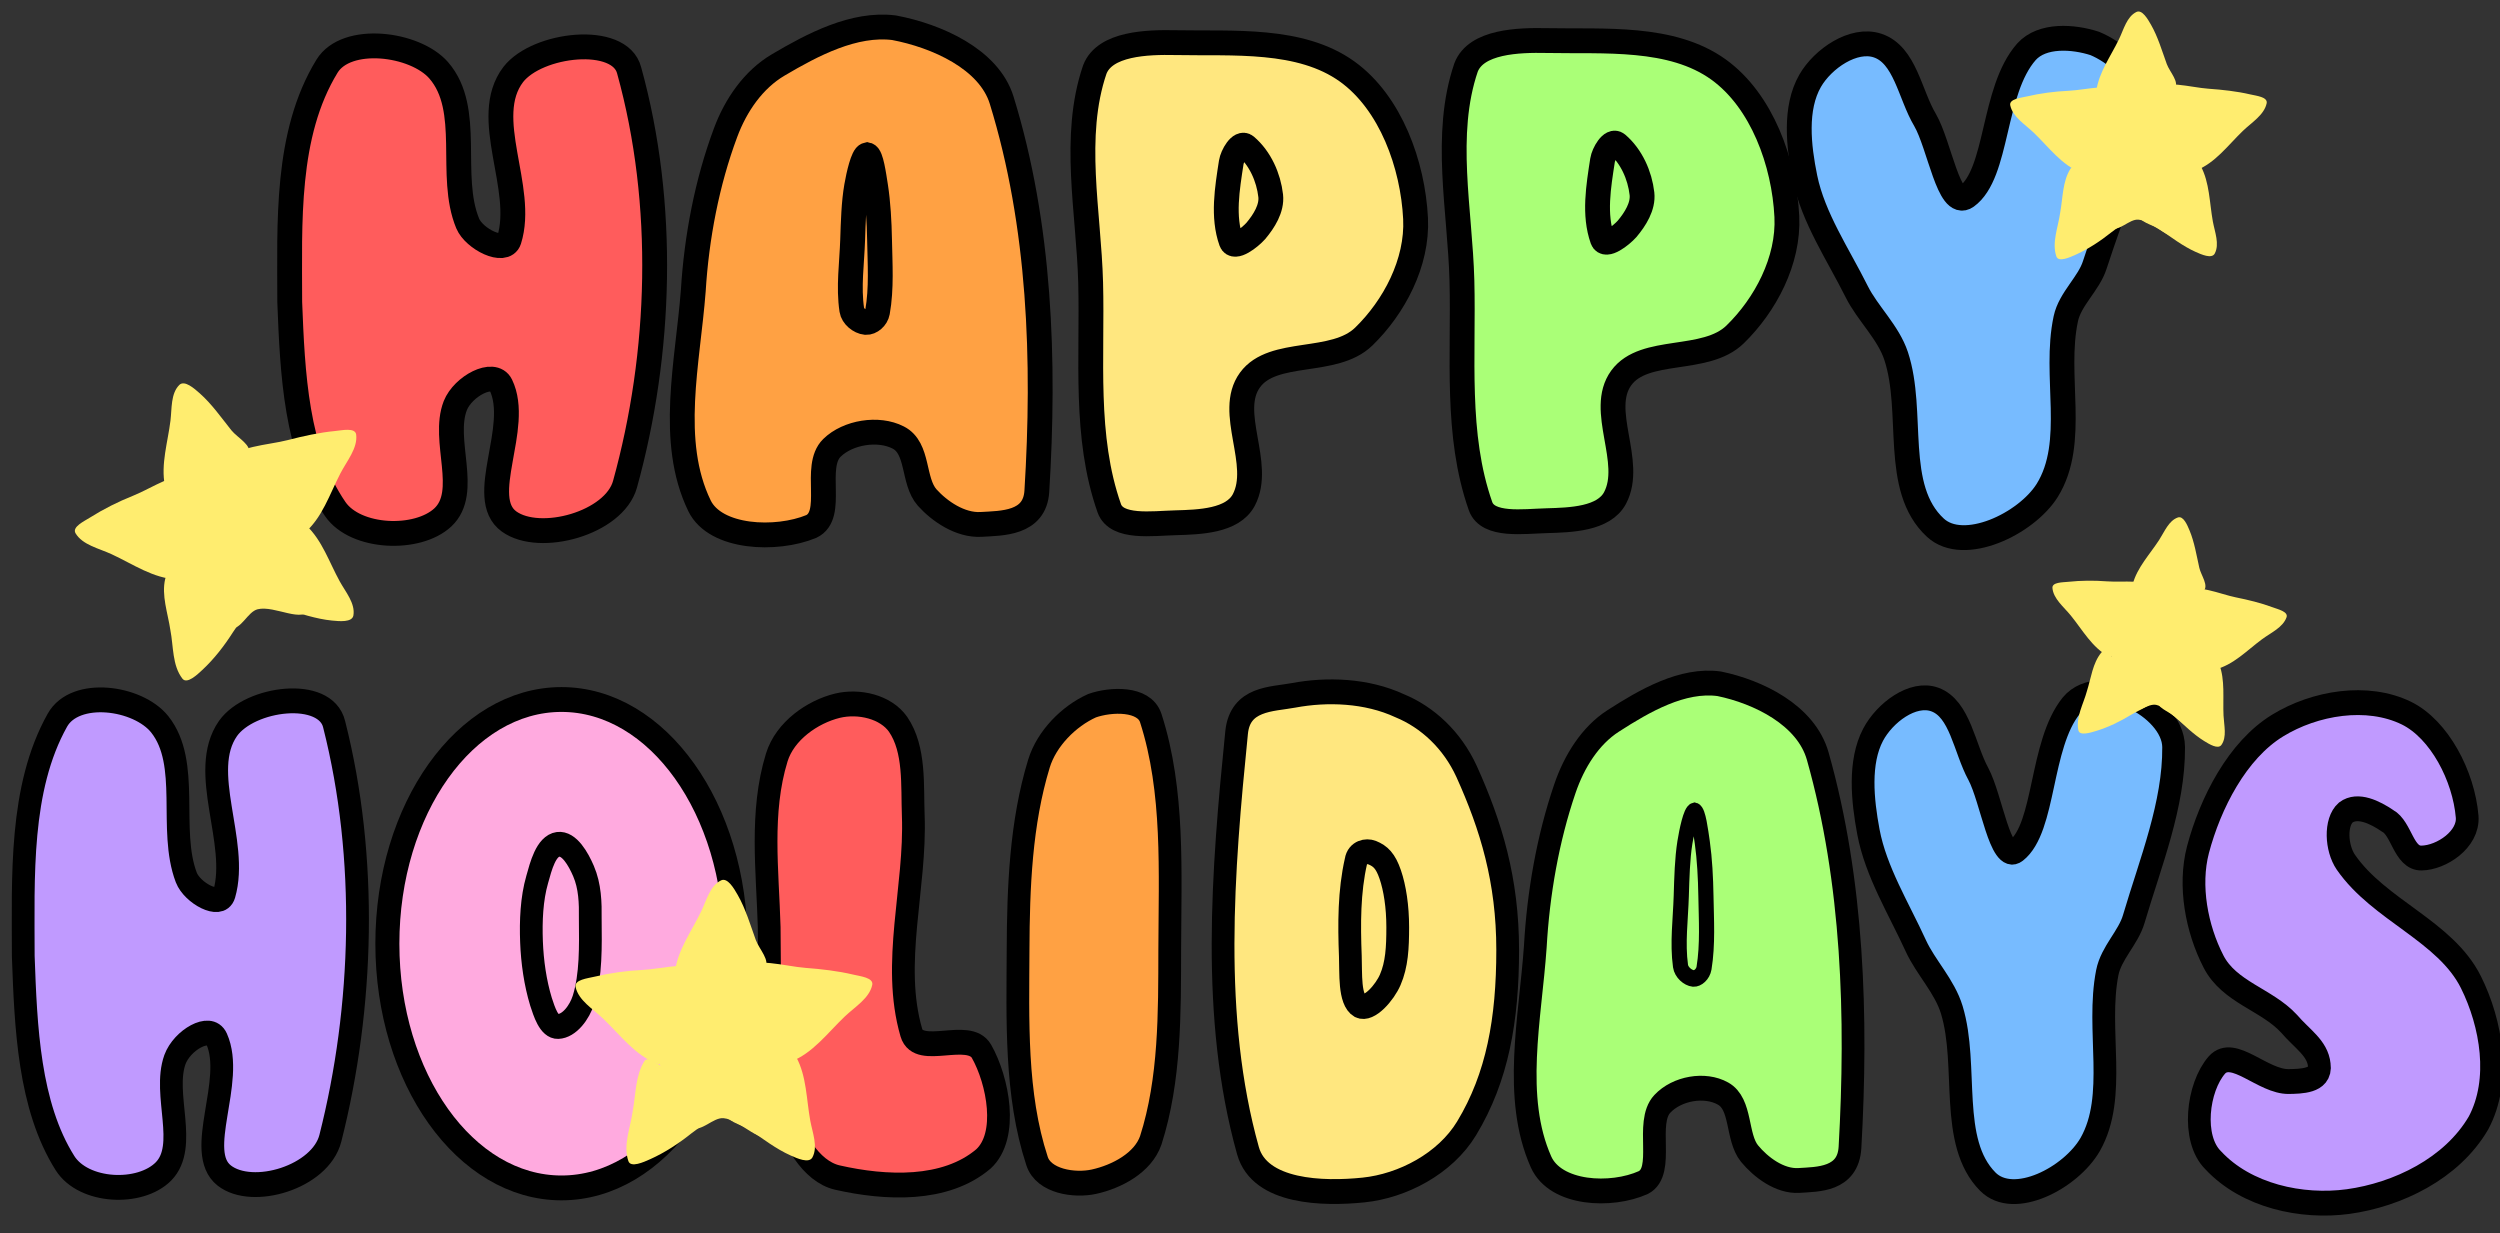 <svg version="1.1" width="302" height="149" viewBox="-1 -1 302 149" xmlns="http://www.w3.org/2000/svg" xmlns:xlink="http://www.w3.org/1999/xlink">
  <rect x="-1" y="-1" width="302" height="149" fill="#333333" stroke="none"/>
  <!-- Exported by Scratch - http://scratch.mit.edu/ -->
  <path id="ID0.07394998567178845" fill="#FF5C5C" stroke="#000000" stroke-width="3" stroke-linecap="round" d="M 214.500 84 C 216.839 80.171 225.123 81.192 228 84.500 C 232.104 89.237 229.101 97.212 231.500 103 C 232.290 104.878 235.952 106.703 236.500 105 C 238.488 98.732 233.021 90.229 237 85 C 239.912 81.241 249.872 80.107 251 84.500 C 255.478 100.662 254.880 118.685 250.500 134.500 C 249.192 139.217 240.218 141.670 236.500 139 C 232.518 136.122 237.985 127.604 235.500 122.500 C 234.620 120.697 230.940 122.643 230 125 C 228.363 129.202 231.790 135.407 228.500 138.500 C 225.423 141.365 217.963 141.068 215.500 137.500 C 210.739 130.579 210.335 121.061 210 112.500 C 209.997 102.951 209.467 92.230 214.500 84 Z " transform="matrix(1, 0, 0, 1, -176, -77)"/>
  <g id="ID0.9453791552223265" transform="matrix(1, 0, 0, 1, 0, -2)">
    <path id="ID0.02188736805692315" fill="#FFA143" stroke="#000000" stroke-width="3" stroke-linecap="round" d="M 144 17 C 148.163 14.542 153.172 11.896 158 12.500 C 163.124 13.467 169.461 16.265 171 21.250 C 175.672 36.387 176.226 52.735 175.250 68.500 C 175.006 72.442 171.011 72.350 168.500 72.500 C 165.987 72.634 163.488 70.906 162 69.250 C 160.226 67.246 161.017 63.269 158.500 62 C 156.111 60.768 152.425 61.362 150.500 63.250 C 148.157 65.534 150.924 71.369 148 72.750 C 143.776 74.496 136.425 74.199 134.500 70.250 C 130.726 62.460 133.094 52.892 133.750 44.250 C 134.146 37.790 135.409 31.191 137.638 25.206 C 138.885 21.832 141.024 18.757 144 17 Z " transform="matrix(1, 0, 0, 1, -51, -8.15)"/>
    <path id="ID0.7165342345833778" fill="none" stroke="#000000" stroke-width="3" stroke-linecap="round" d="M 154.750 27.850 C 155.240 27.963 155.552 30.279 155.774 31.674 C 156.081 33.654 156.212 35.971 156.250 38.125 C 156.301 40.986 156.511 43.987 156 46.850 C 155.872 47.563 155.193 48.134 154.600 48.100 C 153.824 48.024 153.010 47.325 152.900 46.600 C 152.479 43.811 152.908 40.958 153 38.125 C 153.070 35.971 153.134 33.648 153.476 31.674 C 153.722 30.265 154.244 27.963 154.750 27.850 Z " transform="matrix(1, 0, 0, 1, -51, -8.15)"/>
  </g>
  <g id="ID0.2900418536737561" transform="matrix(1, 0, 0, 1, 0, -2)">
    <path id="ID0.7727377023547888" fill="#FFE77F" stroke="#000000" stroke-width="3" stroke-linecap="round" d="M 289.750 148.500 C 296.687 148.640 304.816 147.908 310.500 152 C 315.744 155.782 318.428 163.241 318.750 169.750 C 319.012 175.098 316.138 180.461 312.500 184 C 308.917 187.501 301.536 185.424 298.750 189.250 C 295.905 193.159 300.310 199.378 298 203.750 C 296.643 206.307 292.641 206.420 289.750 206.500 C 286.951 206.573 282.635 207.216 281.750 204.750 C 278.699 196.081 279.737 186.601 279.500 177.500 C 279.278 168.999 277.232 159.865 280 151.750 C 281.219 148.585 286.329 148.430 289.750 148.500 Z " transform="matrix(1, 0, 0, 1, -148.75, -142.35)"/>
    <path id="ID0.2972961845807731" fill="none" stroke="#000000" stroke-width="3" stroke-linecap="round" d="M 298.250 161 C 299.976 162.470 300.998 164.780 301.250 167 C 301.419 168.523 300.438 170.077 299.450 171.250 C 298.734 172.051 296.841 173.529 296.483 172.522 C 295.418 169.528 296.001 166.120 296.483 162.978 C 296.617 162.105 297.578 160.428 298.250 161 Z " transform="matrix(1, 0, 0, 1, -148.75, -142.35)"/>
  </g>
  <g id="ID0.2900418536737561" transform="matrix(1, 0, 0, 1, 0, -2)">
    <path id="ID0.7727377023547888" fill="#AAFF77" stroke="#000000" stroke-width="3" stroke-linecap="round" d="M 289.750 148.500 C 296.687 148.640 304.816 147.908 310.500 152 C 315.744 155.782 318.428 163.241 318.750 169.750 C 319.012 175.098 316.138 180.461 312.500 184 C 308.917 187.501 301.536 185.424 298.750 189.250 C 295.905 193.159 300.310 199.378 298 203.750 C 296.643 206.307 292.641 206.420 289.750 206.500 C 286.951 206.573 282.635 207.216 281.750 204.750 C 278.699 196.081 279.737 186.601 279.500 177.500 C 279.278 168.999 277.232 159.865 280 151.750 C 281.219 148.585 286.329 148.430 289.750 148.500 Z " transform="matrix(1, 0, 0, 1, -103.9, -142.6)"/>
    <path id="ID0.2972961845807731" fill="none" stroke="#000000" stroke-width="3" stroke-linecap="round" d="M 298.250 161 C 299.976 162.470 300.998 164.780 301.250 167 C 301.419 168.523 300.438 170.077 299.450 171.250 C 298.734 172.051 296.841 173.529 296.483 172.522 C 295.418 169.528 296.001 166.120 296.483 162.978 C 296.617 162.105 297.578 160.428 298.250 161 Z " transform="matrix(1, 0, 0, 1, -103.9, -142.6)"/>
  </g>
  <path id="ID0.3474541986361146" fill="#77BBFF" stroke="#000000" stroke-width="3" stroke-linecap="round" d="M 132.500 283 C 135.847 284.103 136.407 288.914 138.250 292 C 139.989 294.994 141.128 302.773 143.250 301.250 C 147.117 298.469 146.338 288.468 150.500 283.750 C 152.406 281.640 156.152 281.907 158.750 282.750 C 161.206 283.779 163.977 286.096 164 288.750 C 164.057 295.709 160.959 302.652 158.750 309.500 C 158.028 311.780 155.765 313.596 155.250 316 C 153.763 322.936 156.627 330.896 153 336.750 C 150.442 340.811 142.917 344.394 139.500 341.250 C 134.289 336.448 136.999 327.288 134.750 320.500 C 133.798 317.626 131.303 315.355 130 312.750 C 127.755 308.251 124.742 303.815 123.750 299 C 122.963 295.163 122.460 290.568 124.370 287.250 C 125.899 284.601 129.600 282.044 132.500 283 Z " transform="matrix(1, 0, 0, 1, 93.3, -278.5)"/>
  <path id="ID0.07394998567178845" fill="#C09AFF" stroke="#000000" stroke-width="3" stroke-linecap="round" d="M 214.500 84 C 216.839 80.171 225.123 81.192 228 84.500 C 232.104 89.237 229.101 97.212 231.500 103 C 232.290 104.878 235.952 106.703 236.500 105 C 238.488 98.732 233.021 90.229 237 85 C 239.912 81.241 249.872 80.107 251 84.500 C 255.478 100.662 254.880 118.685 250.500 134.500 C 249.192 139.217 240.218 141.670 236.500 139 C 232.518 136.122 237.985 127.604 235.500 122.500 C 234.620 120.697 230.940 122.643 230 125 C 228.363 129.202 231.790 135.407 228.500 138.500 C 225.423 141.365 217.963 141.068 215.500 137.500 C 210.739 130.579 210.335 121.061 210 112.500 C 209.997 102.951 209.467 92.230 214.500 84 Z " transform="matrix(0.916, 0, 0, 1, -190.55, 2)"/>
  <g id="ID0.25604496989399195" transform="matrix(1, 0, 0, 1, 0, -2)">
    <path id="ID0.5363888028077781" fill="#FFAADF" stroke="#000000" stroke-width="3" d="M 253.750 149 C 259.751 149 265.188 152.306 269.125 157.646 C 273.063 162.986 275.500 170.361 275.500 178.500 C 275.500 186.639 273.063 194.014 269.125 199.354 C 265.188 204.694 259.751 208 253.750 208 C 247.749 208 242.312 204.694 238.375 199.354 C 234.437 194.014 232 186.639 232 178.500 C 232 170.361 234.437 162.986 238.375 157.646 C 242.312 152.306 247.749 149 253.750 149 Z " transform="matrix(0.967, 0, 0, 1, -178.55, -63.5)"/>
    <path id="ID0.7047886177897453" fill="none" stroke="#000000" stroke-width="3" stroke-linecap="round" d="M 252.250 166.500 C 253.728 166.314 254.934 168.290 255.608 169.724 C 256.469 171.563 256.531 173.544 256.500 175.500 C 256.531 178.763 256.627 182.305 255.608 185.276 C 255.087 186.772 253.765 188.443 252.250 188.500 C 251.040 188.543 250.435 186.706 250 185.500 C 249.241 183.207 248.850 180.697 248.750 178.250 C 248.650 175.742 248.766 173.089 249.500 170.750 C 249.993 169.136 250.657 166.702 252.250 166.500 Z " transform="matrix(0.916, 0, 0, 1, -164.65, -63.5)"/>
  </g>
  <path id="ID0.1656773085705936" fill="#FF5C5C" stroke="#000000" stroke-width="3" stroke-linecap="round" d="M 332 81 C 334.806 80.379 338.363 81.106 340 83.250 C 342.268 86.281 341.849 90.666 342 94.250 C 342.364 102.983 339.080 112.110 341.750 120.500 C 342.712 123.520 349.326 120.082 351 122.750 C 353.186 126.294 354.592 132.943 351.250 135.750 C 346.211 139.670 338.325 139.316 332 138 C 328.438 137.255 325.997 133.138 324.931 129.647 C 322.831 122.768 323.098 115.112 323 107.750 C 322.788 100.957 321.782 93.851 324 87.250 C 325.078 84.046 328.703 81.738 332 81 Z " transform="matrix(0.916, 0, 0, 1, -203.95, 3.25)"/>
  <path id="ID0.1893697320483625" fill="#FFA143" stroke="#000000" stroke-width="3" stroke-linecap="round" d="M 271.250 82.500 C 273.707 81.705 278.128 81.527 279 84 C 282.114 92.828 281.523 102.635 281.500 112 C 281.482 119.546 281.566 127.664 279 135 C 277.971 137.729 274.507 139.393 271.500 140 C 268.920 140.517 264.863 139.962 264 137.500 C 261.107 129.446 261.463 120.408 261.500 112 C 261.532 104.450 261.860 96.660 264.250 89.500 C 265.266 86.456 268.187 83.764 271.250 82.500 Z " transform="matrix(0.916, 0, 0, 1, -117.55, 1.75)"/>
  <g id="ID0.44482858944684267" transform="matrix(1, 0, 0, 1, 0, -2)">
    <path id="ID0.4583680583164096" fill="#FFE77F" stroke="#000000" stroke-width="3" stroke-linecap="round" d="M 293.750 14 C 297.412 15.379 300.676 18.134 302.578 21.939 C 305.822 28.512 308 35.085 308 43.500 C 308 51.915 306.658 58.895 302.578 65.061 C 299.758 69.326 294.131 72.014 289 72.500 C 283.674 73.003 275.305 72.836 273.750 67.750 C 268.828 51.641 270.415 33.973 272.250 17.250 C 272.709 13.069 276.884 13.241 279.750 12.750 C 284.183 11.991 289.384 12.148 293.750 14 Z " transform="matrix(0.916, 0, 0, 1, -101, 72.25)"/>
    <path id="ID0.3131060153245926" fill="none" stroke="#000000" stroke-width="3" stroke-linecap="round" d="M 290.125 31.750 C 291.230 32.158 291.900 32.758 292.511 34.388 C 293.122 36.017 293.500 38.267 293.500 40.750 C 293.500 43.233 293.386 45.263 292.511 47.112 C 291.808 48.611 289.755 50.825 288.500 50.250 C 287.080 49.517 287.338 46.289 287.250 44.250 C 287.086 40.341 287.078 36.439 288 32.750 C 288.161 31.734 289.337 31.462 290.125 31.750 Z " transform="matrix(0.916, 0, 0, 1, -101, 72.25)"/>
  </g>
  <g id="ID0.9453791552223265" transform="matrix(1, 0, 0, 1, 0, -2)">
    <path id="ID0.02188736805692315" fill="#AAFF77" stroke="#000000" stroke-width="3" stroke-linecap="round" d="M 144 17 C 148.163 14.542 153.172 11.896 158 12.500 C 163.124 13.467 169.461 16.265 171 21.250 C 175.672 36.387 176.226 52.735 175.250 68.500 C 175.006 72.442 171.011 72.350 168.500 72.500 C 165.987 72.634 163.488 70.906 162 69.250 C 160.226 67.246 161.017 63.269 158.500 62 C 156.111 60.768 152.425 61.362 150.500 63.250 C 148.157 65.534 150.924 71.369 148 72.750 C 143.776 74.496 136.425 74.199 134.500 70.250 C 130.726 62.460 133.094 52.892 133.750 44.250 C 134.146 37.790 135.409 31.191 137.638 25.206 C 138.885 21.832 141.024 18.757 144 17 Z " transform="matrix(0.916, 0, 0, 1, 61.95, 71.1)"/>
    <path id="ID0.7165342345833778" fill="none" stroke="#000000" stroke-width="2" stroke-linecap="round" d="M 154.750 27.850 C 155.240 27.963 155.552 30.279 155.774 31.674 C 156.081 33.654 156.212 35.971 156.250 38.125 C 156.301 40.986 156.511 43.987 156 46.850 C 155.872 47.563 155.193 48.134 154.600 48.100 C 153.824 48.024 153.010 47.325 152.900 46.600 C 152.479 43.811 152.908 40.958 153 38.125 C 153.070 35.971 153.134 33.648 153.476 31.674 C 153.722 30.265 154.244 27.963 154.750 27.850 Z " transform="matrix(0.916, 0, 0, 1, 61.95, 71.1)"/>
  </g>
  <path id="ID0.3474541986361146" fill="#77BBFF" stroke="#000000" stroke-width="3" stroke-linecap="round" d="M 132.500 283 C 135.847 284.103 136.407 288.914 138.250 292 C 139.989 294.994 141.128 302.773 143.250 301.250 C 147.117 298.469 146.338 288.468 150.500 283.750 C 152.406 281.640 156.152 281.907 158.750 282.750 C 161.206 283.779 163.977 286.096 164 288.750 C 164.057 295.709 160.959 302.652 158.750 309.500 C 158.028 311.780 155.765 313.596 155.250 316 C 153.763 322.936 156.627 330.896 153 336.750 C 150.442 340.811 142.917 344.394 139.500 341.250 C 134.289 336.448 136.999 327.288 134.750 320.500 C 133.798 317.626 131.303 315.355 130 312.750 C 127.755 308.251 124.742 303.815 123.750 299 C 122.963 295.163 122.460 290.568 124.370 287.250 C 125.899 284.601 129.600 282.044 132.500 283 Z " transform="matrix(0.916, 0, 0, 1, 111.35, -199.5)"/>
  <path id="ID0.4684908613562584" fill="#C09AFF" stroke="#000000" stroke-width="3" stroke-linecap="round" d="M 237.200 227 C 235.756 228.151 235.923 231.286 237.200 233 C 241.600 238.835 250.329 241.303 253.700 247.500 C 256.404 252.482 257.706 259.339 254.700 264.500 C 251.170 270.052 243.983 273.183 237.500 274 C 231.397 274.756 224.091 273.334 219.700 269 C 216.829 266.408 217.619 260.206 220.200 257.500 C 222.357 255.312 226.262 259.565 229.700 259.500 C 231.188 259.473 234.028 259.466 233.700 257.500 C 233.471 255.444 231.441 254.368 229.700 252.500 C 226.765 249.586 221.838 248.726 219.750 245 C 217.522 241.038 216.460 235.860 217.700 231.500 C 219.329 225.853 222.894 219.475 228.200 216.500 C 233.116 213.738 240.028 212.680 245.200 215 C 249.528 216.954 252.751 222.580 253.200 227.500 C 253.441 230.264 249.793 232.462 247.200 232.500 C 244.810 232.558 244.583 228.918 242.700 228 C 241.072 226.987 238.755 225.927 237.200 227 Z " transform="matrix(0.916, 0, 0, 1, 65.1, -129.85)"/>
  <g id="ID0.18739245692268014" transform="matrix(1, 0, 0, 1, 0, -2)">
    <path id="ID0.7546610459685326" fill="#FFED6F" stroke="none" stroke-linecap="round" d="M 238 66 C 243.284 63.449 248.481 72.572 251.431 77.723 C 257.850 88.922 261.568 101.787 266 114 C 268.772 121.549 278.314 130.960 273 137 C 265.192 146.155 249.814 143.769 238 146 C 225.130 146.697 220.558 145.313 215 144 C 210.318 142.784 200.369 143.847 201 139 C 203.300 121.743 214.446 106.697 222 91 C 226.281 82.097 229.119 70.367 238 66 Z " transform="matrix(0.142, -0.048, 0.048, 0.142, -16.3, 49.55)"/>
    <path id="ID0.7546610459685326" fill="#FFED6F" stroke="none" stroke-linecap="round" d="M 239.850 65.050 C 245.204 62.528 248.863 72.735 251.431 77.723 C 257.386 89.297 262.242 101.537 266 114 C 270.700 129.589 283.893 152.676 276.250 161.100 C 269.893 168.676 251.388 149.837 238 146 C 230.604 143.884 222.646 144.544 215 144 C 208.723 143.556 194.897 150.015 195.600 143.650 C 197.868 124.616 211.069 109.014 220.450 92.600 C 226.135 82.658 229.915 69.870 239.850 65.050 Z " transform="matrix(-0.013, -0.149, 0.149, -0.013, 1.55, 102)"/>
    <path id="ID0.7546610459685326" fill="#FFED6F" stroke="none" stroke-linecap="round" d="M 239.850 65.050 C 245.204 62.528 248.863 72.735 251.431 77.723 C 257.386 89.297 261.931 101.640 266 114 C 271.089 129.455 285.018 152.868 277.050 161.550 C 271.018 168.868 252.024 149.748 238 146 C 230.575 144.009 222.646 144.544 215 144 C 208.723 143.556 194.897 150.015 195.600 143.650 C 197.868 124.616 211.069 109.014 220.450 92.600 C 226.135 82.658 229.915 69.870 239.850 65.050 Z " transform="matrix(-0.081, -0.126, -0.126, 0.081, 69.65, 78.45)"/>
    <path id="ID0.7546610459685326" fill="#FFED6F" stroke="none" stroke-linecap="round" d="M 238 66 C 242.859 62.595 248.481 72.572 251.431 77.723 C 257.850 88.922 262.557 101.447 266 114 C 269.117 125.402 278.252 142.002 271 150.750 C 264.252 158.002 249.006 147.005 238 146 C 230.329 145.296 220.558 145.313 215 144 C 210.318 142.784 200.681 143.939 201 139 C 201.886 125.304 211.096 113.248 217.150 100.650 C 223.444 88.886 226.901 73.794 238 66 Z " transform="matrix(0.143, 0.044, 0.044, -0.143, -15.9, 81.95)"/>
    <path id="ID0.7546610459685326" fill="#FFED6F" stroke="none" stroke-linecap="round" d="M 238 66 C 243.284 63.449 248.481 72.572 251.431 77.723 C 257.850 88.922 261.568 101.787 266 114 C 268.772 121.549 278.314 130.960 273 137 C 265.192 146.155 249.814 143.769 238 146 C 225.130 146.697 220.558 145.313 215 144 C 210.318 142.784 200.369 143.847 201 139 C 203.300 121.743 214.446 106.697 222 91 C 226.281 82.097 229.119 70.367 238 66 Z " transform="matrix(-0.087, 0.122, -0.122, -0.087, 70.45, 52.05)"/>
    <path id="ID0.9355794787406921" fill="#FFED6F" stroke="none" stroke-linecap="round" d="M 239.500 137 C 254.536 137 268.161 143.499 278.027 153.999 C 287.893 164.498 293.599 180.353 294 195 C 294.696 220.438 297.927 250.876 281.500 270.250 C 272.385 281 255.090 258.695 241 257.500 C 232.428 256.776 223.138 269.188 215 265 C 205.802 259.877 205.406 245.892 200.973 236.001 C 194.988 222.632 185 211.002 185 195 C 185 178.998 191.107 164.498 200.973 153.999 C 210.839 143.499 224.464 137 239.500 137 Z " transform="matrix(0.142, -0.048, 0.048, 0.142, -16.45, 49.6)"/>
  </g>
  <g id="ID0.18739245692268014" transform="matrix(1, 0, 0, 1, 0, -2)">
    <path id="ID0.7546610459685326" fill="#FFED6F" stroke="none" stroke-linecap="round" d="M 238 66 C 243.284 63.449 248.481 72.572 251.431 77.723 C 257.850 88.922 261.568 101.787 266 114 C 268.772 121.549 278.314 130.960 273 137 C 265.192 146.155 249.814 143.769 238 146 C 225.130 146.697 220.558 145.313 215 144 C 210.318 142.784 200.369 143.847 201 139 C 203.300 121.743 214.446 106.697 222 91 C 226.281 82.097 229.119 70.367 238 66 Z " transform="matrix(0.118, 0.015, -0.015, 0.118, 235, 52.15)"/>
    <path id="ID0.7546610459685326" fill="#FFED6F" stroke="none" stroke-linecap="round" d="M 239.850 65.050 C 245.204 62.528 248.863 72.735 251.431 77.723 C 257.386 89.297 262.242 101.537 266 114 C 270.700 129.589 283.893 152.676 276.250 161.100 C 269.893 168.676 251.388 149.837 238 146 C 230.604 143.884 222.646 144.544 215 144 C 208.723 143.556 194.897 150.015 195.600 143.650 C 197.868 124.616 211.069 109.014 220.450 92.600 C 226.135 82.658 229.915 69.870 239.850 65.050 Z " transform="matrix(0.043, -0.111, 0.111, 0.043, 229.4, 95.85)"/>
    <path id="ID0.7546610459685326" fill="#FFED6F" stroke="none" stroke-linecap="round" d="M 239.850 65.050 C 245.204 62.528 248.863 72.735 251.431 77.723 C 257.386 89.297 261.931 101.640 266 114 C 271.089 129.455 285.018 152.868 277.050 161.550 C 271.018 168.868 252.024 149.748 238 146 C 230.575 144.009 222.646 144.544 215 144 C 208.723 143.556 194.897 150.015 195.600 143.650 C 197.868 124.616 211.069 109.014 220.450 92.600 C 226.135 82.658 229.915 69.870 239.850 65.050 Z " transform="matrix(-0.014, -0.118, -0.118, 0.014, 286.25, 102.95)"/>
    <path id="ID0.7546610459685326" fill="#FFED6F" stroke="none" stroke-linecap="round" d="M 238 66 C 242.859 62.595 248.481 72.572 251.431 77.723 C 257.850 88.922 262.557 101.447 266 114 C 269.117 125.402 278.252 142.002 271 150.750 C 264.252 158.002 249.006 147.005 238 146 C 230.329 145.296 220.558 145.313 215 144 C 210.318 142.784 200.681 143.939 201 139 C 201.886 125.304 211.096 113.248 217.150 100.650 C 223.444 88.886 226.901 73.794 238 66 Z " transform="matrix(0.087, 0.082, 0.082, -0.087, 223.95, 75.45)"/>
    <path id="ID0.7546610459685326" fill="#FFED6F" stroke="none" stroke-linecap="round" d="M 238 66 C 243.284 63.449 248.481 72.572 251.431 77.723 C 257.850 88.922 261.568 101.787 266 114 C 268.772 121.549 278.314 130.960 273 137 C 265.192 146.155 249.814 143.769 238 146 C 225.130 146.697 220.558 145.313 215 144 C 210.318 142.784 200.369 143.847 201 139 C 203.300 121.743 214.446 106.697 222 91 C 226.281 82.097 229.119 70.367 238 66 Z " transform="matrix(-0.105, 0.057, -0.057, -0.105, 296.1, 84.35)"/>
    <path id="ID0.9355794787406921" fill="#FFED6F" stroke="none" stroke-linecap="round" d="M 239.500 137 C 254.536 137 268.161 143.499 278.027 153.999 C 287.893 164.498 293.599 180.353 294 195 C 294.696 220.438 297.927 250.876 281.500 270.250 C 272.385 281 255.090 258.695 241 257.500 C 232.428 256.776 223.138 269.188 215 265 C 205.802 259.877 205.406 245.892 200.973 236.001 C 194.988 222.632 185 211.002 185 195 C 185 178.998 191.107 164.498 200.973 153.999 C 210.839 143.499 224.464 137 239.500 137 Z " transform="matrix(0.118, 0.015, -0.015, 0.118, 234.9, 52.15)"/>
  </g>
  <g id="ID0.18739245692268014" transform="matrix(1, 0, 0, 1, 0, -7)">
    <path id="ID0.7546610459685326" fill="#FFED6F" stroke="none" stroke-linecap="round" d="M 238 66 C 243.284 63.449 248.481 72.572 251.431 77.723 C 257.850 88.922 261.568 101.787 266 114 C 268.772 121.549 278.314 130.960 273 137 C 265.192 146.155 249.814 143.769 238 146 C 225.130 146.697 220.558 145.313 215 144 C 210.318 142.784 200.369 143.847 201 139 C 203.300 121.743 214.446 106.697 222 91 C 226.281 82.097 229.119 70.367 238 66 Z " transform="matrix(0.15, 0, 0, 0.15, 50.4, 102.45)"/>
    <path id="ID0.7546610459685326" fill="#FFED6F" stroke="none" stroke-linecap="round" d="M 239.850 65.050 C 245.204 62.528 248.863 72.735 251.431 77.723 C 257.386 89.297 262.242 101.537 266 114 C 270.700 129.589 283.893 152.676 276.250 161.100 C 269.893 168.676 251.388 149.837 238 146 C 230.604 143.884 222.646 144.544 215 144 C 208.723 143.556 194.897 150.015 195.600 143.650 C 197.868 124.616 211.069 109.014 220.450 92.600 C 226.135 82.658 229.915 69.870 239.850 65.050 Z " transform="matrix(0.036, -0.146, 0.146, 0.036, 50.4, 157.9)"/>
    <path id="ID0.7546610459685326" fill="#FFED6F" stroke="none" stroke-linecap="round" d="M 239.850 65.050 C 245.204 62.528 248.863 72.735 251.431 77.723 C 257.386 89.297 261.931 101.640 266 114 C 271.089 129.455 285.018 152.868 277.050 161.550 C 271.018 168.868 252.024 149.748 238 146 C 230.575 144.009 222.646 144.544 215 144 C 208.723 143.556 194.897 150.015 195.600 143.650 C 197.868 124.616 211.069 109.014 220.450 92.600 C 226.135 82.658 229.915 69.870 239.850 65.050 Z " transform="matrix(-0.036, -0.146, -0.146, 0.036, 122.5, 157.65)"/>
    <path id="ID0.7546610459685326" fill="#FFED6F" stroke="none" stroke-linecap="round" d="M 238 66 C 242.859 62.595 248.481 72.572 251.431 77.723 C 257.850 88.922 262.557 101.447 266 114 C 269.117 125.402 278.252 142.002 271 150.750 C 264.252 158.002 249.006 147.005 238 146 C 230.329 145.296 220.558 145.313 215 144 C 210.318 142.784 200.681 143.939 201 139 C 201.886 125.304 211.096 113.248 217.150 100.650 C 223.444 88.886 226.901 73.794 238 66 Z " transform="matrix(0.121, 0.088, 0.088, -0.121, 40.3, 133.3)"/>
    <path id="ID0.7546610459685326" fill="#FFED6F" stroke="none" stroke-linecap="round" d="M 238 66 C 243.284 63.449 248.481 72.572 251.431 77.723 C 257.850 88.922 261.568 101.787 266 114 C 268.772 121.549 278.314 130.960 273 137 C 265.192 146.155 249.814 143.769 238 146 C 225.130 146.697 220.558 145.313 215 144 C 210.318 142.784 200.369 143.847 201 139 C 203.300 121.743 214.446 106.697 222 91 C 226.281 82.097 229.119 70.367 238 66 Z " transform="matrix(-0.121, 0.088, -0.088, -0.121, 131.75, 132.85)"/>
    <path id="ID0.9355794787406921" fill="#FFED6F" stroke="none" stroke-linecap="round" d="M 239.500 137 C 254.536 137 268.161 143.499 278.027 153.999 C 287.893 164.498 293.599 180.353 294 195 C 294.696 220.438 297.927 250.876 281.500 270.250 C 272.385 281 255.090 258.695 241 257.500 C 232.428 256.776 223.138 269.188 215 265 C 205.802 259.877 205.406 245.892 200.973 236.001 C 194.988 222.632 185 211.002 185 195 C 185 178.998 191.107 164.498 200.973 153.999 C 210.839 143.499 224.464 137 239.500 137 Z " transform="matrix(0.15, 0, 0, 0.15, 50.25, 102.45)"/>
  </g>
  <g id="ID0.18739245692268014">
    <path id="ID0.7546610459685326" fill="#FFED6F" stroke="none" stroke-linecap="round" d="M 238 66 C 243.284 63.449 248.481 72.572 251.431 77.723 C 257.850 88.922 261.568 101.787 266 114 C 268.772 121.549 278.314 130.960 273 137 C 265.192 146.155 249.814 143.769 238 146 C 225.130 146.697 220.558 145.313 215 144 C 210.318 142.784 200.369 143.847 201 139 C 203.300 121.743 214.446 106.697 222 91 C 226.281 82.097 229.119 70.367 238 66 Z " transform="matrix(0.131, 0, 0, 0.131, 225.9, -8.2)"/>
    <path id="ID0.7546610459685326" fill="#FFED6F" stroke="none" stroke-linecap="round" d="M 239.850 65.050 C 245.204 62.528 248.863 72.735 251.431 77.723 C 257.386 89.297 262.242 101.537 266 114 C 270.700 129.589 283.893 152.676 276.250 161.100 C 269.893 168.676 251.388 149.837 238 146 C 230.604 143.884 222.646 144.544 215 144 C 208.723 143.556 194.897 150.015 195.600 143.650 C 197.868 124.616 211.069 109.014 220.450 92.600 C 226.135 82.658 229.915 69.870 239.850 65.050 Z " transform="matrix(0.032, -0.127, 0.127, 0.032, 225.9, 40.1)"/>
    <path id="ID0.7546610459685326" fill="#FFED6F" stroke="none" stroke-linecap="round" d="M 239.850 65.050 C 245.204 62.528 248.863 72.735 251.431 77.723 C 257.386 89.297 261.931 101.640 266 114 C 271.089 129.455 285.018 152.868 277.050 161.550 C 271.018 168.868 252.024 149.748 238 146 C 230.575 144.009 222.646 144.544 215 144 C 208.723 143.556 194.897 150.015 195.600 143.650 C 197.868 124.616 211.069 109.014 220.450 92.600 C 226.135 82.658 229.915 69.870 239.850 65.050 Z " transform="matrix(-0.032, -0.127, -0.127, 0.032, 288.75, 39.85)"/>
    <path id="ID0.7546610459685326" fill="#FFED6F" stroke="none" stroke-linecap="round" d="M 238 66 C 242.859 62.595 248.481 72.572 251.431 77.723 C 257.850 88.922 262.557 101.447 266 114 C 269.117 125.402 278.252 142.002 271 150.750 C 264.252 158.002 249.006 147.005 238 146 C 230.329 145.296 220.558 145.313 215 144 C 210.318 142.784 200.681 143.939 201 139 C 201.886 125.304 211.096 113.248 217.150 100.650 C 223.444 88.886 226.901 73.794 238 66 Z " transform="matrix(0.106, 0.077, 0.077, -0.106, 217.1, 18.65)"/>
    <path id="ID0.7546610459685326" fill="#FFED6F" stroke="none" stroke-linecap="round" d="M 238 66 C 243.284 63.449 248.481 72.572 251.431 77.723 C 257.850 88.922 261.568 101.787 266 114 C 268.772 121.549 278.314 130.960 273 137 C 265.192 146.155 249.814 143.769 238 146 C 225.130 146.697 220.558 145.313 215 144 C 210.318 142.784 200.369 143.847 201 139 C 203.300 121.743 214.446 106.697 222 91 C 226.281 82.097 229.119 70.367 238 66 Z " transform="matrix(-0.106, 0.077, -0.077, -0.106, 296.85, 18.3)"/>
    <path id="ID0.9355794787406921" fill="#FFED6F" stroke="none" stroke-linecap="round" d="M 239.500 137 C 254.536 137 268.161 143.499 278.027 153.999 C 287.893 164.498 293.599 180.353 294 195 C 294.696 220.438 297.927 250.876 281.500 270.250 C 272.385 281 255.090 258.695 241 257.500 C 232.428 256.776 223.138 269.188 215 265 C 205.802 259.877 205.406 245.892 200.973 236.001 C 194.988 222.632 185 211.002 185 195 C 185 178.998 191.107 164.498 200.973 153.999 C 210.839 143.499 224.464 137 239.500 137 Z " transform="matrix(0.131, 0, 0, 0.131, 225.75, -8.2)"/>
  </g>
</svg>